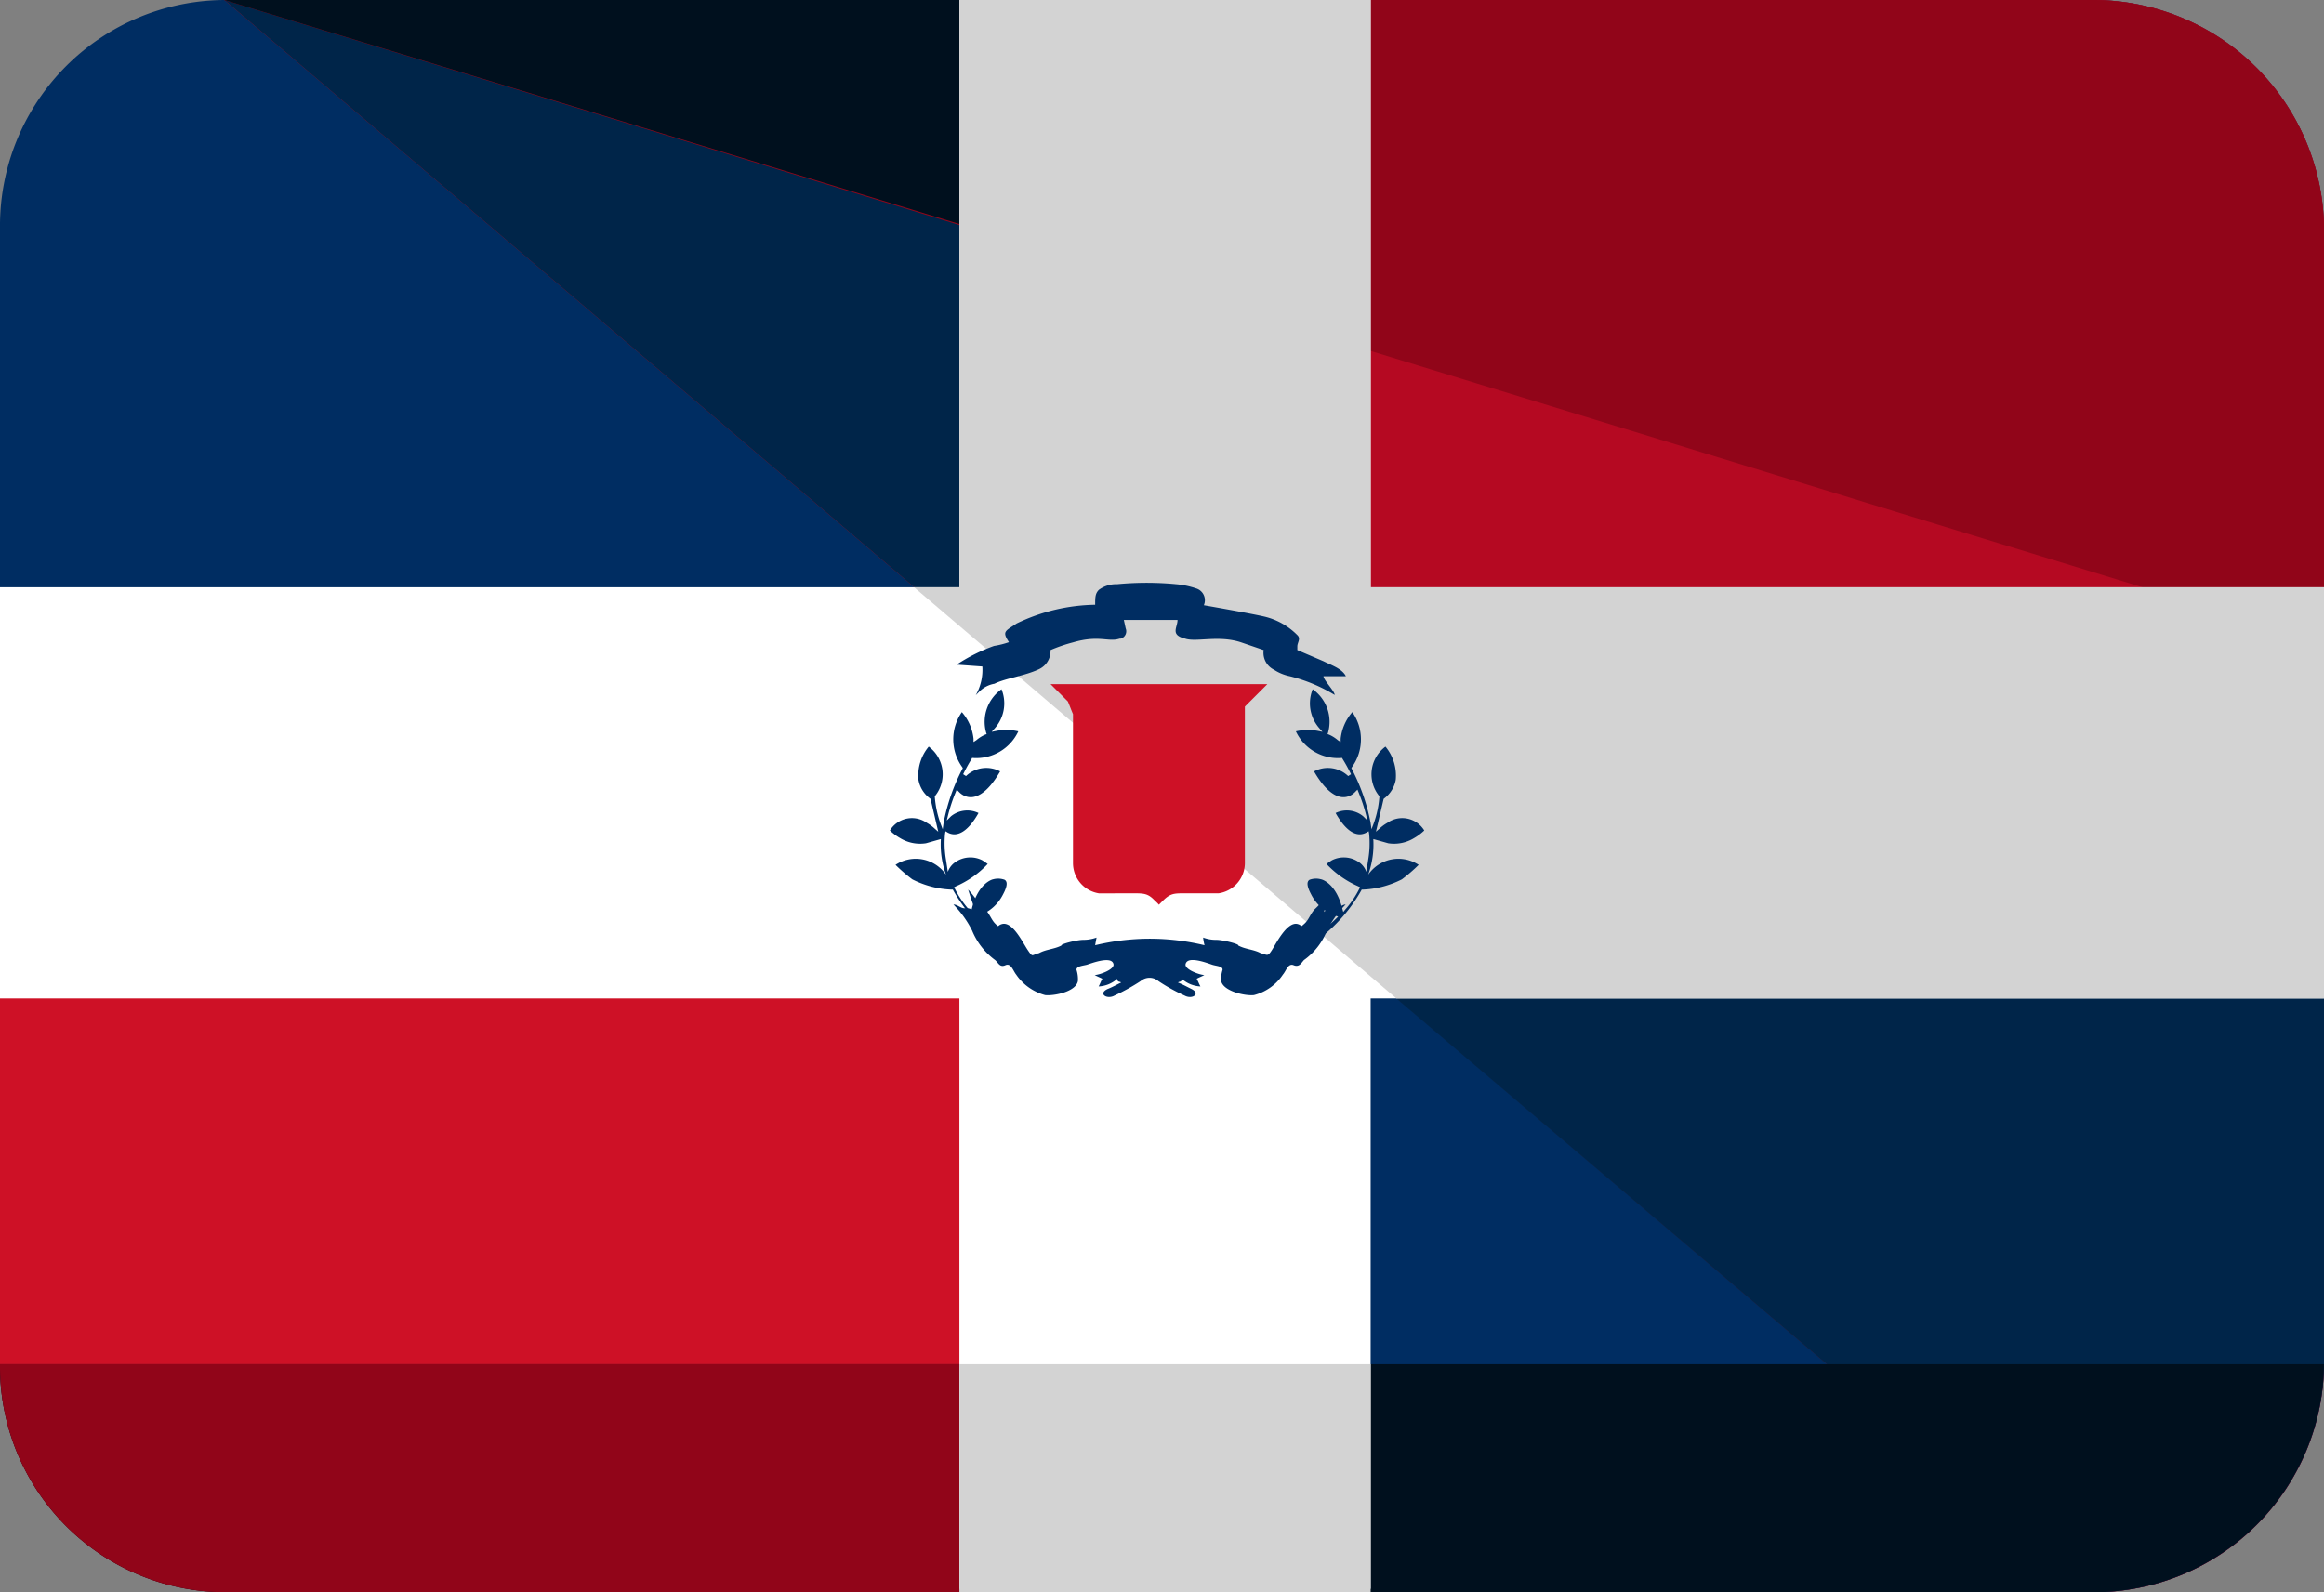 <svg xmlns="http://www.w3.org/2000/svg" width="30.301" height="20.766" viewBox="0 0 30.301 20.766"><rect x="0" y="0" width="30.301" height="20.766" fill="#808080" stroke="none"/><defs><style>.a{fill:#002d62;}.b{fill:#ce1126;}.c{fill:#b50922;}.d{fill:#002549;}.e{fill:#910519;}.f{fill:#00101e;}.g{fill:#fff;}.h{fill:#d3d3d3;}</style></defs><g transform="translate(0 -78.25)"><path class="a" d="M268,269.45v9.115h10.986a3,3,0,0,0,2.986-2.973V269.45Z" transform="translate(-251.67 -179.55)"/><path class="b" d="M14.575,269.45H0v6.142a2.944,2.944,0,0,0,2.925,2.973h11.65Z" transform="translate(0 -179.55)"/><g transform="translate(0 78.25)"><path class="a" d="M15.062,78.25H2.925A2.944,2.944,0,0,0,0,81.223V88.73H15.062Z" transform="translate(0 -78.25)"/><path class="a" d="M271.455,78.25H260V88.73h14.459V81.223A3.011,3.011,0,0,0,271.455,78.25Z" transform="translate(-244.158 -78.25)"/></g><path class="c" d="M72.373,78.25H48L72.391,99.016a3,3,0,0,0,2.986-2.973V81.223A3.011,3.011,0,0,0,72.373,78.25Z" transform="translate(-45.075 0)"/><g transform="translate(2.925 78.25)"><path class="d" d="M283.024,278.565a3.008,3.008,0,0,0,2.986-2.973V269.45H272.3Z" transform="translate(-258.633 -257.8)"/><path class="d" d="M60.138,78.25H48L60.138,88.584Z" transform="translate(-48 -78.25)"/></g><path class="e" d="M72.373,78.25H48l27.377,8.384V81.223A3.011,3.011,0,0,0,72.373,78.25Z" transform="translate(-45.075 0)"/><g transform="translate(0 78.25)"><path class="f" d="M60.138,78.25H48l12.138,3.7Z" transform="translate(-45.075 -78.25)"/><path class="f" d="M0,370.25a2.944,2.944,0,0,0,2.925,2.973H27.316A3,3,0,0,0,30.3,370.25Z" transform="translate(0 -352.458)"/></g><path class="e" d="M0,370.25a2.944,2.944,0,0,0,2.925,2.973h11.65V370.25Z" transform="translate(0 -274.208)"/><path class="g" d="M17.871,85.909V78.25H12.509v7.659H0v5.362H12.509v7.7h5.362v-7.7H30.3V85.909Z" transform="translate(0 0)"/><g transform="translate(11.918 78.25)"><path class="h" d="M205.3,370.25v2.973h5.362V370.25Z" transform="translate(-204.709 -352.458)"/><path class="h" d="M201.553,78.25h-5.362v7.659H195.6l6.288,5.362h12.095V85.909h-12.43Z" transform="translate(-195.6 -78.25)"/></g><path class="b" d="M225.872,227.38c.146,0,.2,0,.292.1a.348.348,0,0,1,.049.049l.049-.049c.1-.1.146-.1.292-.1h.439a.4.4,0,0,0,.341-.4h0v-2.035h0l.244-.244.049-.049H224.8l.049.049.177.177c.024.055.043.11.067.165v1.938a.4.4,0,0,0,.341.4Z" transform="translate(-211.103 -137.48)"/><g transform="translate(11.607 85.854)"><path class="a" d="M205.044,204.512l.049-.049a.369.369,0,0,1,.195-.1c.146-.073.39-.1.579-.189a.26.26,0,0,0,.152-.25h0a2.033,2.033,0,0,1,.292-.1c.341-.1.463,0,.609-.049a.055.055,0,0,0,.03-.006.1.1,0,0,0,.049-.128l-.024-.11h.7c0,.1-.1.195.1.244.146.049.439-.049.731.049l.292.1a.245.245,0,0,0,.134.256.593.593,0,0,0,.207.085,2.11,2.11,0,0,1,.585.244c0-.049-.146-.195-.146-.244h.292c-.049-.1-.195-.146-.292-.195l-.341-.146v-.049c0-.049.049-.1,0-.146a.892.892,0,0,0-.439-.244c-.189-.043-.78-.146-.78-.146a.161.161,0,0,0-.1-.219,1.105,1.105,0,0,0-.262-.055,4.031,4.031,0,0,0-.768,0,.38.38,0,0,0-.238.073c-.049.049-.049.1-.049.195h0a2.432,2.432,0,0,0-1.024.244c-.146.1-.195.1-.1.244a1.107,1.107,0,0,1-.195.049,2.277,2.277,0,0,0-.487.244l.335.024A.665.665,0,0,1,205.044,204.512Z" transform="translate(-203.929 -203.05)"/><path class="a" d="M192.194,229.3a2.065,2.065,0,0,1-.871-.829l-.006-.012H191.3a1.227,1.227,0,0,1-.512-.134,2.113,2.113,0,0,1-.219-.189.479.479,0,0,1,.658.128h0a1.158,1.158,0,0,1-.067-.457V227.8l-.195.055a.5.5,0,0,1-.335-.067.685.685,0,0,1-.134-.1.336.336,0,0,1,.481-.1.539.539,0,0,1,.1.073l.049.043-.1-.427-.006-.006a.387.387,0,0,1-.152-.244.59.59,0,0,1,.134-.433.449.449,0,0,1,.085.64l-.006.006v.006a1.319,1.319,0,0,0,.073.347l.03.079.012-.085a2.536,2.536,0,0,1,.244-.7l.006-.012-.006-.012a.619.619,0,0,1-.006-.719.632.632,0,0,1,.152.347v.043l.037-.024a.463.463,0,0,1,.116-.073l.018-.006-.006-.018a.519.519,0,0,1,.2-.567.49.49,0,0,1-.085.506l-.043.049.061-.012a.693.693,0,0,1,.286.006.606.606,0,0,1-.591.347h-.012l-.006.012a2.244,2.244,0,0,0-.11.2l.037.024a.383.383,0,0,1,.445-.061c-.165.286-.335.39-.481.311a.239.239,0,0,1-.061-.049l-.024-.024-.012.03a2.2,2.2,0,0,0-.1.3l-.018.073.055-.055a.336.336,0,0,1,.359-.043c-.134.238-.274.323-.4.256l-.03-.018-.006.03a1.273,1.273,0,0,0,.012.341l.024.158h0a.259.259,0,0,1,.1-.128.343.343,0,0,1,.347-.024c.03.018.055.037.073.049a1.261,1.261,0,0,1-.414.292l-.024.012.012.024a1.238,1.238,0,0,0,.177.262l.03.037.012-.043c.085-.341.274-.384.28-.384a.244.244,0,0,1,.146.006c.055.03.018.122-.018.189a.557.557,0,0,1-.317.28l-.037.012.024.024a2.523,2.523,0,0,0,.548.4Z" transform="translate(-190.5 -224.461)"/><path class="a" d="M276.812,229.3a2.065,2.065,0,0,0,.871-.829l.006-.012h.012a1.227,1.227,0,0,0,.512-.134,2.121,2.121,0,0,0,.219-.189.479.479,0,0,0-.658.128h0a1.158,1.158,0,0,0,.067-.457V227.8l.195.055a.5.5,0,0,0,.335-.067.686.686,0,0,0,.134-.1.336.336,0,0,0-.481-.1.541.541,0,0,0-.1.073l-.049.043.1-.427.006-.006a.387.387,0,0,0,.152-.244.59.59,0,0,0-.134-.433.449.449,0,0,0-.085.64l.006.006v.006a1.321,1.321,0,0,1-.073.347l-.03.079-.012-.085a2.535,2.535,0,0,0-.244-.7l-.006-.012.006-.012a.618.618,0,0,0,.006-.719.632.632,0,0,0-.152.347v.043l-.037-.024a.461.461,0,0,0-.116-.073l-.018-.006.006-.018a.519.519,0,0,0-.2-.567.49.49,0,0,0,.085.506l.043.049-.061-.012a.693.693,0,0,0-.286.006.606.606,0,0,0,.591.347h.012l.006.012a2.251,2.251,0,0,1,.11.2l-.037.024a.384.384,0,0,0-.445-.061c.165.286.335.39.481.311a.239.239,0,0,0,.061-.049l.024-.024.012.03a2.2,2.2,0,0,1,.1.3l.018.073-.055-.055a.336.336,0,0,0-.36-.043c.134.238.274.323.4.256l.031-.018.006.03a1.271,1.271,0,0,1-.012.341l-.024.158h0a.259.259,0,0,0-.1-.128.343.343,0,0,0-.347-.024c-.03.018-.055.037-.073.049a1.262,1.262,0,0,0,.414.292l.024.012-.012.024a1.237,1.237,0,0,1-.177.262l-.03.037-.012-.043c-.085-.341-.274-.384-.28-.384a.243.243,0,0,0-.146.006c-.055.03-.018.122.018.189a.557.557,0,0,0,.317.28l.036.012-.024.024a2.524,2.524,0,0,1-.548.4Z" transform="translate(-271.542 -224.461)"/><path class="a" d="M208.884,268.894a.187.187,0,0,0-.146.049c.03-.1.067-.195.1-.292-.079.079-.122.165-.207.244-.067.061-.085.146-.146.2s-.024.024-.085.006c-.14-.043-.286.256-.341.341s-.055.061-.146.037c-.091-.049-.2-.049-.292-.1.018-.018-.2-.073-.286-.073a.475.475,0,0,1-.171-.03.615.615,0,0,0,.018.1,3.072,3.072,0,0,0-.707-.085h-.012a3.072,3.072,0,0,0-.707.085c.006-.037.012-.067.018-.1a.5.5,0,0,1-.171.03c-.085,0-.3.055-.286.073-.091.049-.2.049-.292.1-.1.024-.079.061-.146-.037s-.2-.384-.341-.341c-.061.018-.03.049-.085-.006s-.079-.146-.146-.2c-.085-.079-.128-.164-.207-.244.03.1.067.2.1.292a.187.187,0,0,0-.146-.049c-.055,0-.091-.049-.146-.049a1.343,1.343,0,0,1,.244.341.9.9,0,0,0,.3.384c.043.037.061.1.134.067s.1.073.14.122a.663.663,0,0,0,.378.268c.116.012.4-.043.427-.183a.4.4,0,0,0-.018-.146c-.006-.049.091-.055.134-.067s.317-.122.347-.012c.024.073-.189.146-.244.146.03.018.067.031.1.049-.018.03-.03.067-.049.1a.394.394,0,0,0,.244-.1c0,.049.03.03.049.049-.061.03-.116.061-.177.085-.128.061-.006.14.091.085a2.68,2.68,0,0,0,.341-.189.178.178,0,0,1,.232,0,2.32,2.32,0,0,0,.341.189c.1.055.213-.024.091-.085-.061-.03-.116-.061-.177-.085.018-.018.049,0,.049-.049a.394.394,0,0,0,.244.1c-.018-.03-.03-.067-.049-.1.03-.018.067-.03.1-.049-.055,0-.268-.073-.244-.146.03-.11.292-.006.347.012s.14.018.134.067a.4.4,0,0,0-.018.146c.03.134.311.195.427.183a.644.644,0,0,0,.378-.268c.043-.049.067-.152.14-.122s.1-.03.134-.067a.859.859,0,0,0,.3-.384,1.342,1.342,0,0,1,.244-.341C208.976,268.845,208.939,268.894,208.884,268.894Z" transform="translate(-203.084 -264.653)"/></g></g></svg>